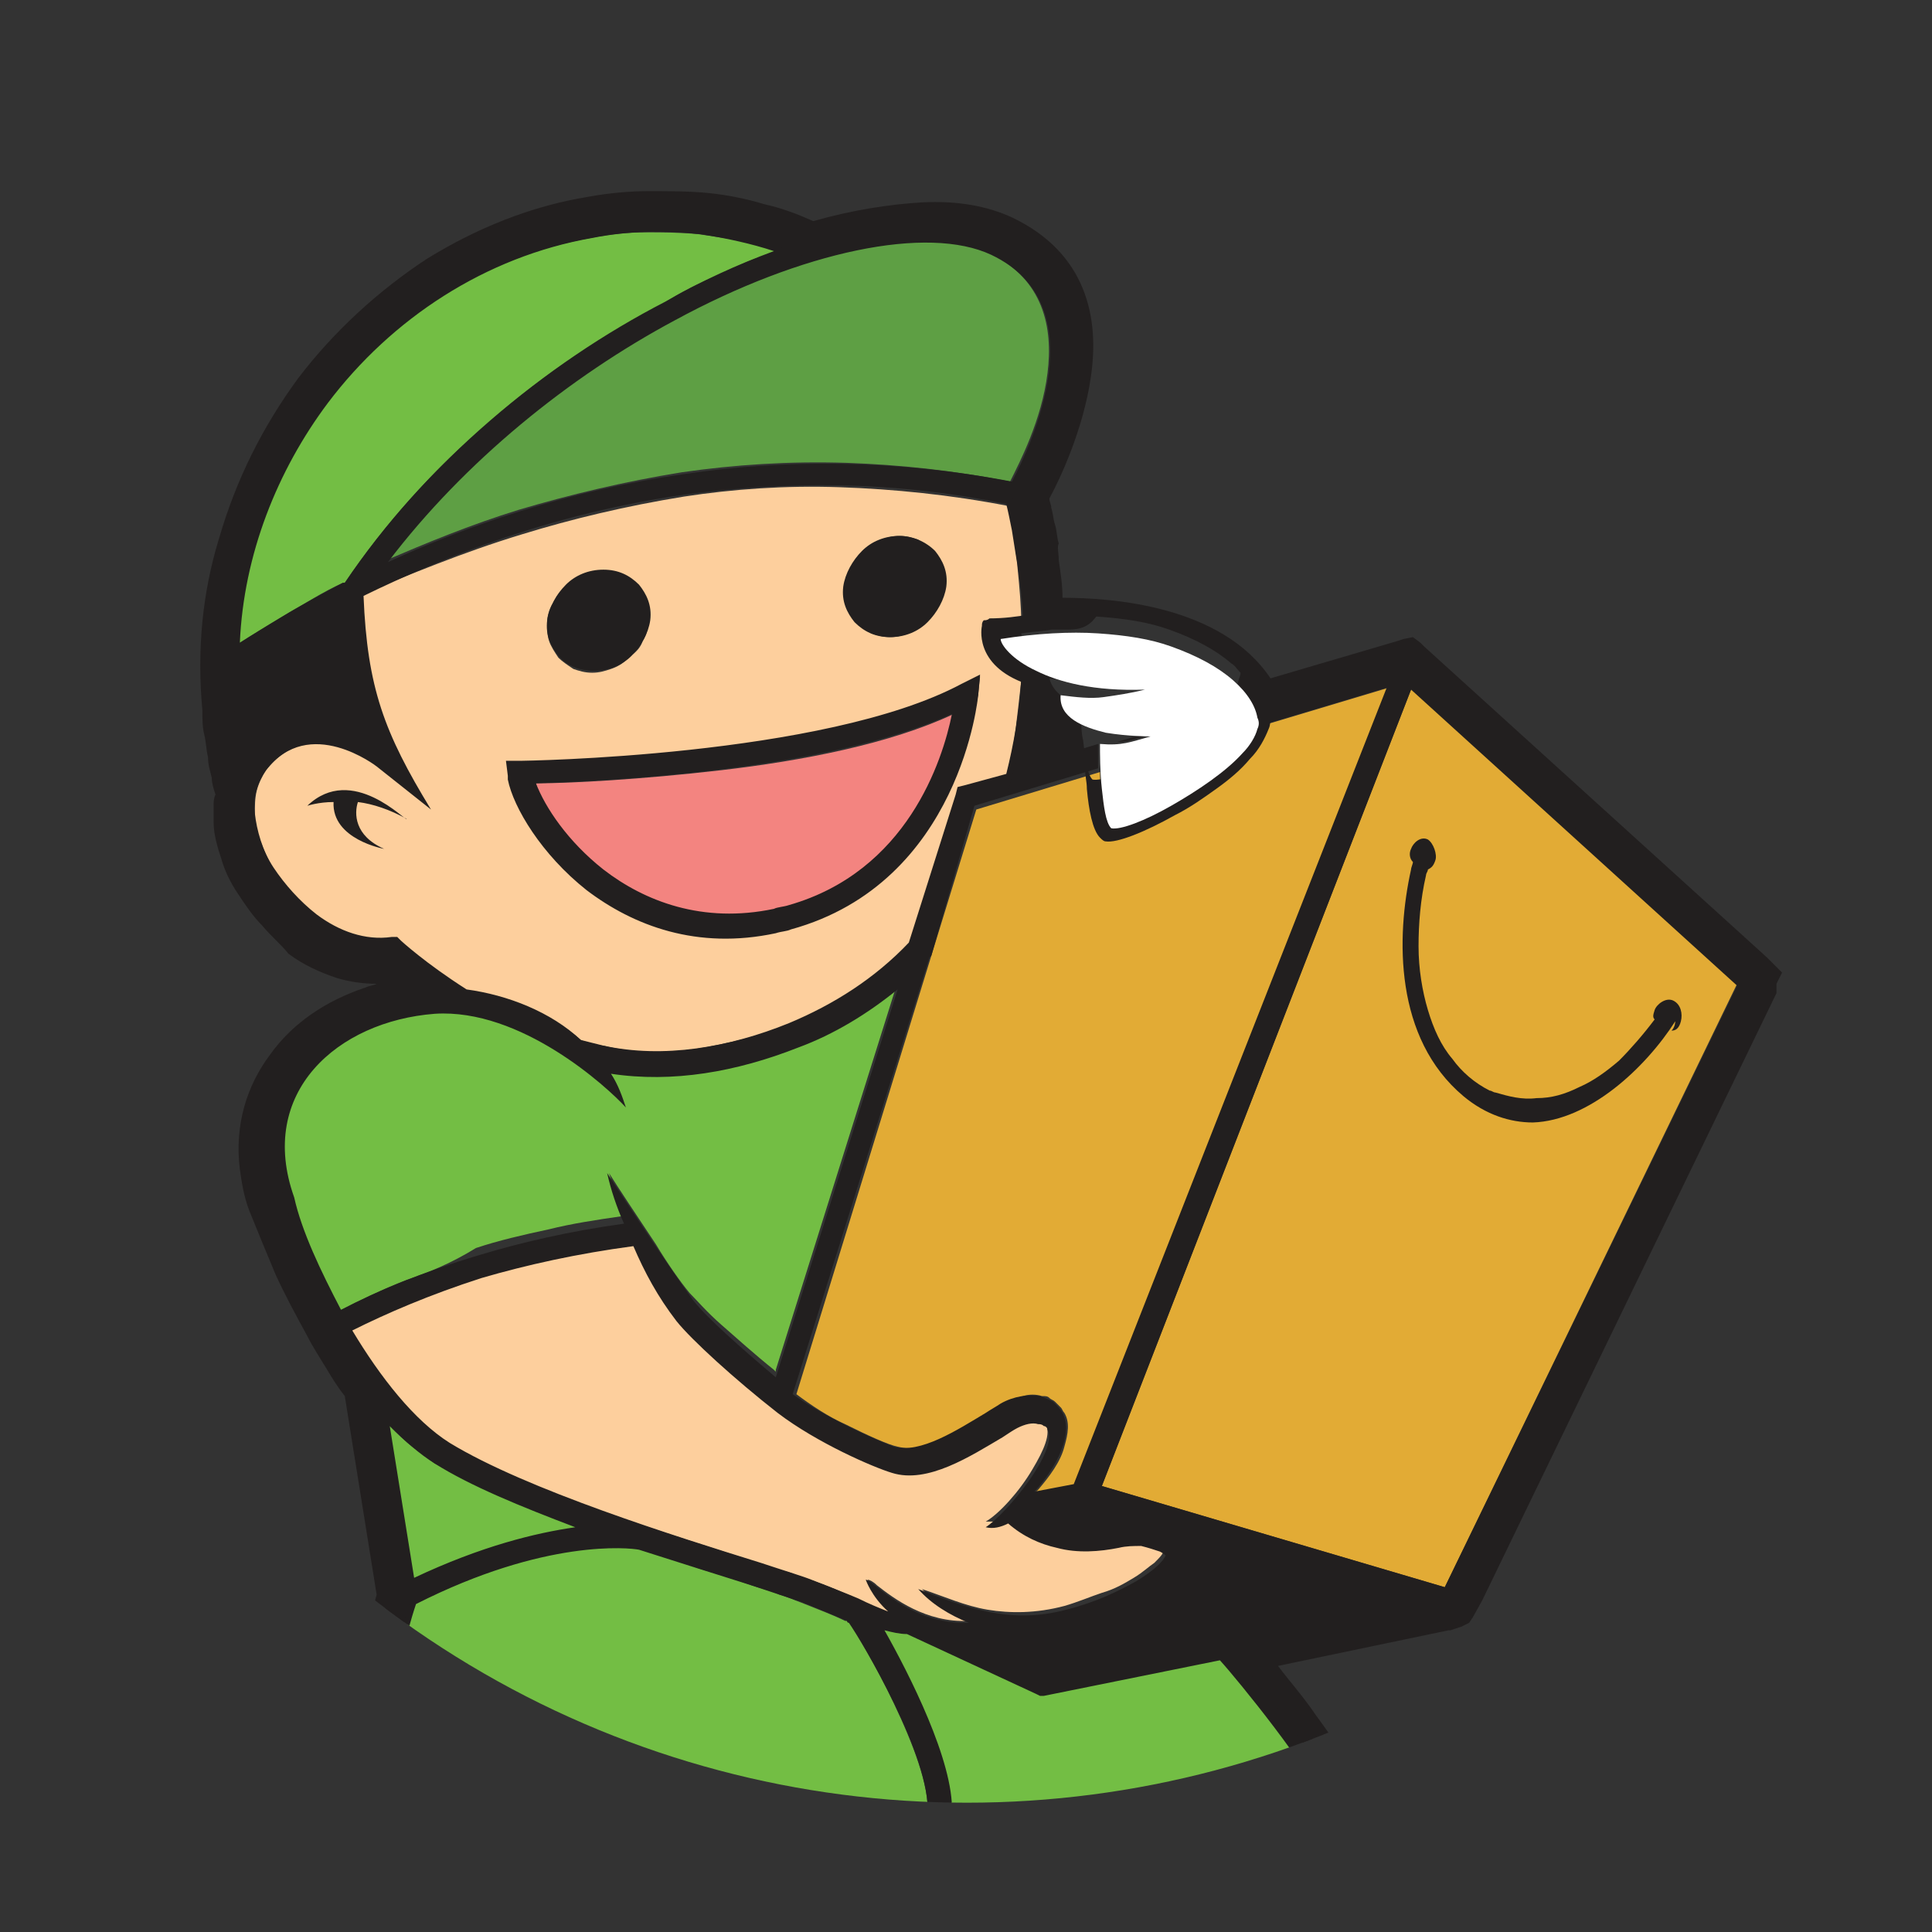 <?xml version="1.0" encoding="utf-8"?>
<!-- Generator: Adobe Illustrator 19.2.0, SVG Export Plug-In . SVG Version: 6.00 Build 0)  -->
<svg version="1.1" id="Layer_1" xmlns="http://www.w3.org/2000/svg" xmlns:xlink="http://www.w3.org/1999/xlink" x="0px" y="0px"
	 viewBox="0 0 103.1 103.1" style="enable-background:new 0 0 103.1 103.1;" xml:space="preserve">
<rect x="0" y="0" width="103.1" height="103.1" fill="#333333" stroke="none"/>
<style type="text/css">
	.st0{clip-path:url(#SVGID_2_);}
	.st1{fill-rule:evenodd;clip-rule:evenodd;fill:#221F1F;}
	.st2{fill-rule:evenodd;clip-rule:evenodd;fill:#73BE44;}
	.st3{fill-rule:evenodd;clip-rule:evenodd;fill:#4CAAC7;}
	.st4{fill-rule:evenodd;clip-rule:evenodd;fill:#5E9F44;}
	.st5{fill-rule:evenodd;clip-rule:evenodd;fill:#FDCF9D;}
	.st6{fill-rule:evenodd;clip-rule:evenodd;fill:#F38480;}
	.st7{fill-rule:evenodd;clip-rule:evenodd;fill:#E2AB35;}
	.st8{fill-rule:evenodd;clip-rule:evenodd;fill:#FFFFFF;}
</style>
<g>
	<g>
		<defs>
			<circle id="SVGID_1_" cx="51.6" cy="44.6" r="51.6"/>
		</defs>
		<clipPath id="SVGID_2_">
			<use xlink:href="#SVGID_1_"  style="overflow:visible;"/>
		</clipPath>
		<g class="st0">
			<g>
				<ellipse class="st1" cx="42.3" cy="122.7" rx="19.2" ry="2.7"/>
				<path class="st2" d="M21.7,68.3c-1.3,0.5-2.5,1.1-3.5,1.6l-0.1,0l0-0.1c-0.5-1-1-2-1.5-3c-0.5-1.1-0.9-2.1-1.2-3
					c-0.3-1-0.5-1.9-0.5-2.8c0-1.5,0.5-2.7,1.3-3.8c0.8-1.1,2-1.9,3.3-2.5c1.1-0.4,2.2-0.7,3.5-0.8c1.8-0.1,3.5,0.4,5,1.1l0,0
					c2.4,1.2,4.3,2.9,5.1,3.6c-0.1-0.2-0.1-0.5-0.2-0.7c-0.1-0.3-0.3-0.6-0.5-0.9l-0.1-0.1l0.2,0c1.6,0.3,3.2,0.3,4.8,0h0
					c1.7-0.2,3.5-0.7,5.2-1.4c1-0.4,1.9-0.8,2.8-1.4c0.9-0.5,1.7-1.1,2.5-1.8l0.2-0.1l-0.1,0.2l-6.5,20.7l0,0.1l-0.1-0.1
					c-1-0.8-2-1.7-2.8-2.4c-0.8-0.7-1.3-1.3-1.7-1.7c-0.5-0.6-1.2-1.6-1.8-2.6c-1-1.5-2-3-2.5-3.8c0.1,0.3,0.2,0.6,0.3,0.9
					c0.2,0.4,0.3,0.9,0.5,1.3l0,0.1l-0.1,0c-1.4,0.2-2.7,0.4-3.9,0.7c-1.4,0.3-2.7,0.6-3.9,1C24.1,67.4,22.9,67.9,21.7,68.3
					L21.7,68.3z M26.7,79.8c1.3,0.6,2.7,1.1,4.1,1.7l0.2,0.1l-0.3,0c-1.1,0.1-2.3,0.4-3.8,0.8c-1.4,0.4-3,1-4.8,1.9l-0.1,0l0-0.1
					l-1.3-8.1l0-0.2l0.1,0.2c0.4,0.4,0.8,0.8,1.2,1.1c0.4,0.3,0.8,0.6,1.2,0.9C24.2,78.6,25.4,79.2,26.7,79.8z"/>
				<path class="st2" d="M30.5,82.7c2.1-0.3,3.3-0.1,3.6-0.1h0l0,0c1.1,0.4,2.2,0.7,3.2,1.1c1,0.3,2,0.6,2.8,0.9
					c0.6,0.2,1.1,0.3,1.5,0.5c0.4,0.1,0.8,0.3,1.1,0.4c1,0.4,1.8,0.7,2.4,1h0l0.1,0l0,0l0.1,0l0,0l0,0c0.3,0.5,1.4,2.3,2.4,4.4
					c1,2.1,1.9,4.4,1.8,5.9c-0.1,1.6-2.5,5.6-5.1,9.5c-2.6,3.9-5.2,7.6-5.9,8.5l0,0l0,0c-0.6,0.1-2.5,0.5-5.3,0.6
					c-2.9,0.1-6.7-0.1-11.3-1.2l-0.1,0l0-0.1c1.1-2.1,2.2-4.3,3.2-6.5c1-2.2,1.9-4.3,2.5-6.1l0,0l0,0l0,0l0,0l0,0l0,0
					c0.3-0.9,0.5-1.6,0.6-2.3c0.1-0.6,0.1-1.1,0.1-1.5c-0.2,0.5-0.7,1.7-1.2,3l0,0.1l-0.1-0.1c-0.4-0.5-1-1.2-1.7-2
					c-0.7-0.9-1.6-1.9-2.6-3.2c-1.3-1.7-1.6-3.8-1.4-5.7c0.1-1.9,0.7-3.5,0.9-4.2l0,0l0,0C25.6,83.8,28.5,83,30.5,82.7z"/>
				<path class="st2" d="M49.4,91.8c-0.7-1.8-1.7-3.5-2.3-4.7L47,86.9l0.1,0c0.2,0,0.4,0.1,0.7,0.1c0.2,0,0.4,0,0.6,0.1h0l0,0
					l6.9,3.2v0l0.2,0.1l0.2,0l9.4-1.9l0,0l0,0c0.5,0.6,1.7,2.1,2.9,3.6c1.2,1.6,2.4,3.3,2.8,4.3c0.4,1.1,0.2,4.5-0.1,8
					c-0.3,3.4-0.8,6.8-0.9,7.6l0,0l0,0c-1.3,1.3-4.2,1.7-7.1,1.7c-2.9,0-5.7-0.3-6.8-0.5l0,0l0,0c0-0.4-0.1-0.9-0.1-1.3
					c-0.3-3.3-0.5-6.9-2.6-9.5c0.1,0.3,0.1,0.6,0.2,0.9c0.1,0.4,0.2,0.9,0.3,1.4l0,0.2l-0.1-0.1c-0.8-0.6-1.8-1.1-2.8-1.5
					c-1-0.4-1.9-0.7-2.5-0.9l-0.1,0l0-0.1c0.8-1.3,1.4-2.5,1.9-3.6c0.4-0.9,0.7-1.7,0.7-2.2C50.7,95.4,50.2,93.6,49.4,91.8z"/>
				<path class="st3" d="M32.9,116.5c3-0.1,5-0.4,5.7-0.6l0,0l0,0c1.2,1,1.8,2.4,2.1,3.7c0.3,1.3,0.2,2.5,0.2,3.2l0,0.1l-0.1,0
					c-1.8,0.1-7.1,0.2-12.1,0.3c-5,0.1-9.7,0.1-10.2-0.2c-0.4-0.2-0.5-0.6-0.6-1c-0.1-0.4,0-0.7,0-0.8l0,0l0,0
					c0.3-0.5,0.7-1.2,1.1-2c0.6-1.1,1.3-2.4,2-3.8l0,0l0,0C26,116.4,30,116.6,32.9,116.5z"/>
				<path class="st3" d="M55.1,118.7c0.2-1.5,0.5-3.2,0.6-4.1l0-0.1l0.1,0c1.3,0.2,4.2,0.5,7.1,0.4c3-0.1,6-0.6,7.6-2l0,0l0,0
					c0.1,0,0.2,0,0.3,0.1c0.1,0,0.2,0,0.3,0.1c1,0.3,1.9,0.6,2.6,1.1c0.7,0.5,1.3,1.1,1.7,1.8c0.4,0.7,0.6,1.5,0.7,2.4
					c0.1,0.9,0,1.9-0.3,2.9c0,0.1,0,0.2-0.1,0.2c0,0.1,0,0.2-0.1,0.2l0,0l-0.1,0c-1.6,0.1-6.5,0.3-11.2,0.4c-4.7,0.1-9,0.1-9.3-0.3
					C54.8,121.6,54.9,120.2,55.1,118.7z"/>
				<path class="st2" d="M25.8,22.8c-2.8,2.4-5.3,5.2-7.4,8.3l0,0l0,0l-0.1,0c-1.1,0.5-2,1.1-2.9,1.6c-1.1,0.7-2,1.2-2.6,1.6
					l-0.1,0.1l0-0.1c0.1-2.3,0.6-4.6,1.4-6.7c0.8-2.2,1.9-4.2,3.3-6.1c1.7-2.3,3.9-4.3,6.3-5.8c2.4-1.5,5-2.5,7.8-3
					c1-0.2,2-0.3,2.9-0.3c1,0,1.9,0,2.9,0.1c0.7,0.1,1.3,0.2,2,0.3c0.7,0.1,1.3,0.3,1.9,0.5l0.2,0.1l-0.2,0.1
					c-1,0.3-1.9,0.7-2.9,1.2c-1,0.4-2,0.9-2.9,1.5C32.1,17.9,28.8,20.1,25.8,22.8z"/>
				<path class="st4" d="M27.4,22.9c2.7-2.3,5.6-4.2,8.5-5.8c3.5-1.9,6.9-3.2,9.8-3.8c2.9-0.6,5.4-0.6,7.1,0.2
					c2.9,1.4,3.4,4,3.1,6.4c-0.3,2.5-1.5,4.8-2,5.8l0,0l0,0c-3-0.6-5.9-0.9-8.7-1c-3.1-0.1-6,0.1-8.8,0.5c-3.1,0.5-6,1.2-8.7,2
					c-2.6,0.8-5,1.8-7.1,2.7l-0.2,0.1l0.1-0.2C22.6,27.3,24.9,25,27.4,22.9z"/>
				<path class="st5" d="M27.9,28.5c2.6-0.8,5.5-1.5,8.6-2c2.6-0.4,5.4-0.6,8.3-0.5c2.9,0.1,5.9,0.4,9,1l0,0l0,0
					c0.1,0.2,0.1,0.5,0.2,0.7c0.1,0.2,0.1,0.5,0.1,0.7c0.1,0.3,0.1,0.6,0.1,0.9c0,0.3,0.1,0.6,0.1,1c0.1,1,0.2,2.1,0.2,3
					c0,0.1,0,0.3,0,0.4c-0.4,0-0.8,0.1-1.2,0.2c0,0.3,0.4,0.8,1.2,1.4c0,0.3,0,0.7,0,1c-0.1,0.9-0.2,1.8-0.3,2.6
					c-0.1,0.9-0.3,1.7-0.5,2.5l0,0l0,0l-2.2,0.6l-0.3,0.1l-0.1,0.3h0l-2.5,7.9l0,0l0,0c-0.9,0.9-1.9,1.8-3,2.5
					c-1.1,0.7-2.2,1.3-3.4,1.8c-1.6,0.7-3.4,1.1-5.2,1.4c-1.6,0.2-3.2,0.2-4.8-0.2c-0.2,0-0.4-0.1-0.6-0.1c-0.2-0.1-0.4-0.1-0.6-0.2
					l0,0l0,0c-0.8-0.7-1.8-1.3-2.8-1.7c-1.1-0.5-2.2-0.8-3.3-0.9l0,0l0,0c-2.2-1.3-3.5-2.6-3.5-2.6l0,0v0l0,0l-0.2-0.2l-0.3,0h0
					c-0.7,0.1-1.3,0-2-0.2c-0.7-0.2-1.4-0.6-2-1c-0.5-0.3-0.9-0.7-1.3-1.1c-0.4-0.4-0.7-0.9-1-1.4c-0.3-0.5-0.5-1-0.7-1.5
					c-0.2-0.5-0.3-1-0.3-1.4c0-0.5,0-0.9,0.1-1.3c0.1-0.4,0.3-0.8,0.5-1.1c2.4-3.1,5.9-0.3,6-0.2h0h0l0,0l2.6,2
					c-1.2-1.9-2-3.4-2.6-5c-0.6-1.7-0.9-3.5-0.9-6.2v0l0,0C21.8,30.7,24.6,29.5,27.9,28.5L27.9,28.5z M28.7,44.6
					c0.7,1,1.6,2,2.7,2.8c1.3,1,2.9,1.9,4.8,2.3c1.6,0.4,3.3,0.4,5.2,0c0.1,0,0.3-0.1,0.4-0.1c0.1,0,0.3-0.1,0.4-0.1
					c9-2.5,9.9-12.3,10-12.4l0,0v0l0,0l0.1-1l-0.9,0.5h0c-7.4,3.9-23.4,4.1-23.6,4.1h0h0l0,0l-0.7,0l0.1,0.7c0,0,0,0.1,0,0.1
					c0,0,0,0.1,0,0.1C27.3,42.4,27.8,43.5,28.7,44.6L28.7,44.6z M34.3,34.2c0.2-0.3,0.3-0.7,0.3-1c0-0.4,0-0.7-0.1-1
					c-0.1-0.3-0.3-0.6-0.5-0.9h0c-0.2-0.2-0.5-0.4-0.8-0.6c-0.3-0.1-0.6-0.2-1-0.2c-0.7,0-1.4,0.3-2,0.8c-0.3,0.2-0.5,0.5-0.7,0.9
					c-0.2,0.3-0.3,0.7-0.3,1c0,0.4,0,0.7,0.1,1c0.1,0.3,0.3,0.6,0.5,0.9l0,0c0.2,0.2,0.5,0.4,0.8,0.6c0.3,0.1,0.6,0.2,1,0.2
					c0.4,0,0.7-0.1,1-0.2c0.3-0.1,0.7-0.3,0.9-0.6h0C34,34.8,34.2,34.5,34.3,34.2L34.3,34.2z M45.2,32.3c0.1,0.3,0.3,0.6,0.5,0.9
					c0.2,0.2,0.5,0.4,0.8,0.6c0.3,0.1,0.6,0.2,1,0.2s0.7-0.1,1-0.2c0.3-0.1,0.7-0.3,0.9-0.6c0.3-0.2,0.5-0.5,0.7-0.9
					c0.2-0.3,0.3-0.7,0.3-1c0-0.4,0-0.7-0.1-1c-0.1-0.3-0.3-0.6-0.5-0.9h0c-0.2-0.2-0.5-0.4-0.8-0.6c-0.3-0.1-0.6-0.2-1-0.2
					s-0.7,0.1-1,0.2c-0.3,0.1-0.7,0.3-0.9,0.6l0,0c-0.3,0.2-0.5,0.5-0.7,0.9c-0.2,0.3-0.3,0.7-0.3,1C45,31.7,45.1,32,45.2,32.3z"/>
				<path class="st5" d="M34.9,68.5c0.3,0.6,0.7,1.2,1.1,1.7c0.4,0.5,1.1,1.3,2,2.1c1,0.9,2.2,1.9,3.3,2.8c0.9,0.7,1.9,1.3,2.9,1.8
					c1.4,0.7,2.6,1.2,3.2,1.4c1,0.3,2,0,3-0.4c1-0.4,2-1,2.8-1.6c0.2-0.1,0.3-0.2,0.4-0.3c0.1-0.1,0.3-0.2,0.4-0.2
					c0.2-0.1,0.4-0.2,0.6-0.2c0.2,0,0.4,0,0.6,0c0.1,0,0.1,0,0.2,0.1l0,0c0.1,0,0.1,0.1,0.2,0.1c0,0,0.1,0.1,0.1,0.1
					c0,0,0.1,0.1,0.1,0.1c0.3,0.5-0.1,1.4-0.7,2.4c-0.7,1.2-1.8,2.4-2.5,2.8c0.1,0,0.2,0,0.4,0c0.2,0,0.4-0.1,0.6-0.2l0,0l0,0
					c0.4,0.3,0.8,0.6,1.2,0.8c0.5,0.2,0.9,0.4,1.4,0.5c0.5,0.1,1.1,0.2,1.6,0.2c0.6,0,1.2-0.1,1.7-0.2c0.2,0,0.4-0.1,0.6-0.1
					c0.2,0,0.4,0,0.6,0c0.2,0,0.4,0.1,0.6,0.1c0.2,0,0.3,0.1,0.5,0.2c0.1,0,0.1,0.1,0.2,0.1c0.1,0,0.1,0.1,0.1,0.1l0,0l0,0
					c0,0.2-0.2,0.4-0.5,0.7c-0.3,0.2-0.6,0.5-1.1,0.8c-0.5,0.3-1,0.6-1.7,0.8c-0.6,0.2-1.3,0.5-2,0.7c-1.5,0.4-2.9,0.4-4.1,0.2
					c-1.2-0.2-2.3-0.7-3.5-1.1c0.3,0.3,0.6,0.6,1,0.8c0.5,0.3,1,0.6,1.5,0.8l0.3,0.1l-0.3,0c-2.3,0.1-4-1.2-4.9-1.9
					c-0.2-0.2-0.4-0.3-0.5-0.3c0.1,0.3,0.5,0.9,1.2,1.5l0.2,0.2L47.3,86c-0.3-0.1-0.5-0.2-0.8-0.3c-0.3-0.1-0.5-0.2-0.8-0.4h0l0,0
					l0,0c-0.7-0.3-1.5-0.7-2.5-1c-0.3-0.1-0.6-0.2-1.1-0.4c-0.5-0.1-1-0.3-1.6-0.5c-2.2-0.7-5.4-1.7-8.5-2.8
					C29,79.5,26,78.3,23.9,77c-0.9-0.6-1.8-1.4-2.6-2.3c-0.9-1.1-1.8-2.4-2.6-3.7l0-0.1l0.1,0c0.9-0.5,1.9-0.9,3.1-1.4
					c1.2-0.5,2.4-0.9,3.8-1.4c1.2-0.4,2.6-0.7,4-1c1.3-0.3,2.7-0.5,4.1-0.7l0,0l0,0C34.2,67.2,34.5,67.8,34.9,68.5z"/>
				<path class="st6" d="M36.5,48.6c-1.7-0.4-3.1-1.2-4.3-2.1c-0.9-0.7-1.6-1.4-2.2-2.2c-0.7-0.9-1.2-1.7-1.4-2.4l0-0.1l0.1,0
					c1.7,0,5.5-0.2,9.8-0.7c4.3-0.5,9-1.4,12.4-3l0.1,0l0,0.1c-0.3,1.2-0.9,3.4-2.2,5.4c-1.3,2-3.4,4-6.6,4.9
					c-0.1,0-0.3,0.1-0.4,0.1c-0.1,0-0.3,0.1-0.4,0.1C39.5,48.9,37.9,48.9,36.5,48.6z"/>
				<path class="st7" d="M49.7,51l2.4-7.8l0,0l0,0l6.6-2c0,0.3,0,0.6,0.1,0.9c0.1,0.9,0.2,1.8,0.5,2.1l0,0c0,0,0,0,0,0
					c0.5,0.1,1.8-0.4,3.2-1.2c1.4-0.8,2.9-1.8,3.8-2.8c0.4-0.4,0.7-0.9,0.8-1.3l0-0.1l7-2.1l0.1,0l0,0.1L57.6,79.2l0,0l0,0l-2.1,0.4
					l-0.2,0l0.1-0.1c0.6-0.7,1.2-1.5,1.4-2.3c0.2-0.7,0.3-1.3,0-1.8c-0.1-0.1-0.1-0.2-0.2-0.3c-0.1-0.1-0.2-0.2-0.3-0.3
					c-0.1-0.1-0.2-0.1-0.3-0.2c-0.1-0.1-0.2-0.1-0.4-0.1c-0.3-0.1-0.7-0.1-1,0c-0.3,0.1-0.7,0.2-1,0.4c-0.3,0.2-0.5,0.3-0.8,0.5l0,0
					l0,0h0c-0.7,0.5-1.6,1-2.4,1.4c-0.9,0.4-1.7,0.6-2.5,0.4c-0.5-0.1-1.6-0.6-2.8-1.2c-0.9-0.4-1.8-1-2.6-1.6l0,0l0,0L49.7,51
					L49.7,51L49.7,51L49.7,51L49.7,51L49.7,51z"/>
				<polygon class="st7" points="58.8,79.3 75.3,36.8 75.3,36.7 75.4,36.8 92.7,52.5 92.7,52.5 92.7,52.5 77.1,84.7 77.1,84.7 
					77.1,84.7 58.8,79.3 58.7,79.3 				"/>
				<path class="st1" d="M12.4,42.4c-0.2-0.7-0.4-1.4-0.5-2.1c-0.1-0.7-0.3-1.5-0.3-2.4c-0.6-6.2,1.3-12.3,4.9-17.1
					c3.6-4.8,8.9-8.3,15-9.4c2.1-0.4,4.2-0.4,6.2-0.2c2,0.2,3.9,0.7,5.6,1.5c4.2-1.2,7.9-1.4,10.2-0.3c7.1,3.4,2.4,12.4,1.5,14.1
					c0.1,0.5,0.3,1.1,0.3,1.6c0.1,0.7,0.2,1.3,0.3,1.9c0.2,1.2,0.2,2.4,0.3,3.6c-0.4,0-0.8,0.1-1.3,0.1c0-1.1-0.1-2.3-0.3-3.5
					c-0.1-0.6-0.2-1.3-0.3-1.9c-0.1-0.5-0.2-1-0.3-1.4c-6.2-1.3-12-1.2-17.2-0.5c-7,1-12.8,3.3-17.1,5.4c0.2,4.9,1.1,7.3,3.6,11.4
					l-2.9-2.3c0,0-3.6-2.8-5.9,0.2c-0.5,0.7-0.7,1.5-0.6,2.3c0.1,0.9,0.4,2,1,2.9c0.6,0.9,1.4,1.8,2.3,2.5c1.2,0.9,2.6,1.4,4,1.2
					l0.3,0l0.2,0.2c0,0,1.3,1.2,3.5,2.6c2.2,0.3,4.5,1.2,6.1,2.7c0.4,0.1,0.8,0.2,1.2,0.3c3.2,0.7,6.7,0.1,9.9-1.2
					c2.4-1,4.6-2.4,6.4-4.3l2.5-7.9l0.1-0.4l0.4-0.1l2.2-0.6c0.4-1.6,0.7-3.3,0.8-5.1c0-0.3,0-0.7,0-1c0.2,0.1,0.4,0.3,0.7,0.4
					c0.2,0.1,0.4,0.2,0.5,0.2l0,0.3c-0.1,1.7-0.4,3.2-0.7,4.7l3.6-1.1c0,0.3,0,0.8,0,1.3l-6.6,2L49.7,51l0,0l-0.1,0.1l-7.3,23.3
					c2,1.4,4.6,2.5,5.4,2.8c1.4,0.4,3.4-0.9,4.9-1.8c0.3-0.2,0.5-0.3,0.8-0.5c0.7-0.4,1.5-0.5,2.1-0.4c0.3,0.1,0.5,0.2,0.7,0.3
					c0.2,0.2,0.4,0.4,0.5,0.6c0.6,1.1-0.3,2.9-1.5,4.2l2.1-0.4L74,36.7l-7,2.1c0.1-0.2,0.1-0.4,0-0.6c0-0.2-0.1-0.4-0.2-0.6l8-2.4
					l0.3-0.1l0.2,0.2l18.3,16.6l0.3,0.3L94,52.6L78.3,85l-0.5,0.9l-0.6,0.2l-10.6,2.2C68,90,71.2,94,72,95.9
					c0.8,2.2-0.5,13.2-0.9,15.8c0.1,0,0.3,0.1,0.4,0.1c2.4,0.6,4.1,1.8,5,3.5c0.9,1.7,1.1,3.8,0.5,6.2c-0.1,0.3-0.2,0.7-0.3,1
					l-0.2,0.5l-0.5,0c-0.1,0-21,1-22-0.3c-0.9-1.2,0.4-8,0.6-8.9c-0.1-0.6-0.4-4.1-0.8-7.4c-1.5-1.3-5-2.4-6.3-2.8
					c-2.8,4.6-6.6,9.9-7.8,11.5c3.4,3,2.4,8.4,2.4,8.4l-0.1,0.6l-0.6,0c-0.1,0-22.2,0.8-23.5-0.1c-1.6-1-1.1-3.1-1.1-3.1l0-0.1
					l0-0.1c0,0,5.8-11,8.8-17.4c0.2-0.4,0.4-0.9,0.6-1.4c-0.6-0.8-2.3-2.7-4.7-5.7c-3.1-3.9-1.1-10-0.7-11.1L19.2,74
					c-0.7-1-1.4-2-2-3.1c-1.3-2.2-2.3-4.6-2.9-6.5c-2.1-6.2,2.4-10.8,8.2-11.4c-0.9-0.6-1.5-1.2-1.8-1.4c-1.6,0.2-3.2-0.4-4.6-1.4
					c-1-0.7-1.9-1.7-2.6-2.8c-0.7-1.1-1.1-2.3-1.2-3.4C12.3,43.3,12.3,42.8,12.4,42.4L12.4,42.4z M59.6,39.6c0.6,0,1.1-0.2,1.8-0.4
					c0,0-0.2,0-0.5,0L59.6,39.6L59.6,39.6z M16.4,43c0,0,0.6-0.2,1.4-0.2c-0.1,2,2.7,2.5,2.7,2.5c-1.6-0.7-1.6-1.9-1.4-2.5
					c0.8,0.1,1.7,0.4,2.6,0.9C21.7,43.9,18.8,40.7,16.4,43L16.4,43z M18.2,69.9c1.9-1,4.3-2,7.3-2.9c2.3-0.7,4.9-1.3,7.8-1.7
					c-0.4-0.9-0.7-1.8-0.9-2.7c0,0,3.2,4.9,4.6,6.8c0.7,0.9,2.5,2.5,4.4,4.1l6.5-20.7c-1.6,1.3-3.4,2.4-5.3,3.1
					c-3.3,1.3-6.7,1.9-10,1.4c0.4,0.6,0.6,1.2,0.8,1.8c-1-1.1-5.6-5.3-10.2-5c-5.2,0.4-9.5,4.2-7.5,9.8
					C16.1,65.7,17.1,67.8,18.2,69.9L18.2,69.9z M33.8,66.5c-3,0.4-5.7,1-8.1,1.7c-2.8,0.9-5.1,1.9-6.9,2.8c1.5,2.5,3.3,4.8,5.2,6
					c4.1,2.5,12.1,5,16.6,6.4c1.2,0.4,2.2,0.7,2.7,0.9c1,0.4,1.8,0.7,2.5,1c0.6,0.3,1.1,0.5,1.6,0.7c-0.9-0.8-1.2-1.7-1.2-1.7
					c0.4,0,2.3,2.4,5.5,2.3c-1-0.4-2-1-2.7-1.8c2.6,1,4.9,1.9,7.9,1.1c1.6-0.4,2.8-1,3.7-1.5c1-0.6,1.5-1.1,1.6-1.4
					c0,0-0.1-0.1-0.3-0.2c-0.3-0.1-0.6-0.2-1-0.3c-0.4,0-0.8,0-1.2,0.1c-1,0.2-2.2,0.3-3.3,0c-0.9-0.2-1.8-0.6-2.6-1.3
					c-0.4,0.2-0.8,0.3-1.2,0.2c1.1-0.7,3.9-4.1,3.3-5.2c0-0.1-0.1-0.2-0.2-0.2c-0.1-0.1-0.2-0.1-0.3-0.1c-0.3-0.1-0.7,0-1.1,0.2
					c-0.2,0.1-0.5,0.3-0.8,0.5c-1.7,1-4,2.5-5.9,1.9c-1-0.3-4-1.6-6.1-3.2c-2.3-1.8-4.6-3.9-5.4-4.9C35.1,69.2,34.4,67.9,33.8,66.5
					L33.8,66.5z M48,28.6c-0.8,0-1.5,0.3-2,0.8c-0.5,0.5-0.9,1.2-1,1.9c-0.1,0.8,0.2,1.4,0.6,1.9c0.5,0.5,1.1,0.8,1.9,0.8
					c0.8,0,1.5-0.3,2-0.8c0.5-0.5,0.9-1.2,1-1.9c0.1-0.8-0.2-1.4-0.6-1.9C49.4,28.9,48.7,28.6,48,28.6L48,28.6z M32.2,30.4
					c-0.8,0-1.5,0.3-2,0.8c-0.5,0.5-0.9,1.2-1,1.9c-0.1,0.8,0.2,1.4,0.6,1.9s1.1,0.8,1.9,0.8c0.8,0,1.5-0.3,2-0.8
					c0.5-0.5,0.9-1.2,1-1.9c0.1-0.8-0.2-1.4-0.6-1.9C33.6,30.7,33,30.4,32.2,30.4L32.2,30.4z M27.8,40.6l-0.8,0l0.1,0.8
					c0,0.1,0,0.2,0,0.2c0.3,1.5,1.8,4,4.2,5.9c2.5,1.9,5.9,3.2,10.1,2.3c0.3-0.1,0.6-0.1,0.8-0.2c9.1-2.5,10-12.5,10-12.5l0.1-1.1
					l-1,0.5C44,40.4,27.8,40.6,27.8,40.6L27.8,40.6z M50.8,38.1c-6.9,3.1-18.9,3.6-22.2,3.7c0.5,1.3,1.7,3.1,3.6,4.6
					c2.2,1.7,5.3,2.9,9.1,2.1c0.2-0.1,0.5-0.1,0.8-0.2C48.4,46.5,50.3,40.6,50.8,38.1L50.8,38.1z M38.6,116
					c-1.5,0.3-7.9,1.5-17.4-0.7c-1.3,2.4-2.4,4.5-3.1,5.8c0,0.3-0.2,1.3,0.6,1.8c1,0.6,18.7,0,22.2-0.1C41,121.5,41.1,118,38.6,116
					L38.6,116z M21.8,114.2c9.2,2,15.4,0.9,16.7,0.6c1.3-1.8,10.8-14.9,11-18c0.2-3-3.5-9.2-4.2-10.2c0,0-0.1,0-0.1-0.1
					c-0.7-0.3-1.4-0.6-2.4-1c-0.6-0.2-1.5-0.5-2.7-0.9c-1.6-0.5-3.8-1.2-6-1.9c-0.5-0.1-5-0.6-11.9,2.9c-0.4,1.2-2.1,6.5,0.5,9.8
					c2,2.5,3.4,4.3,4.2,5.2c0.7-1.7,1.3-3.2,1.3-3.2c0.2,0.9-0.1,2.3-0.6,4l0,0.1l-0.1,0.1C26.4,105.1,24,110,21.8,114.2L21.8,114.2
					z M55.9,113.3c2.2,0.3,11.4,1.3,13.9-1.2c0.2-1.7,1.8-13.5,1-15.6c-0.8-2-4.7-6.8-5.7-7.9l-9.4,1.9l-0.2,0l-0.2-0.1l-6.9-3.2
					c-0.4,0-0.8-0.1-1.2-0.2c1.3,2.3,3.7,7,3.6,9.7c-0.1,1.1-1.1,3.3-2.6,5.8c1.2,0.4,3.8,1.2,5.4,2.4c-0.2-1-0.3-1.9-0.5-2.6
					C55.5,105.2,55.5,109.5,55.9,113.3L55.9,113.3z M70.5,113c-3.2,2.8-12.3,1.9-14.8,1.6c-0.3,1.8-1.2,6.7-0.7,7.3
					c0.5,0.7,17.4,0,20.5-0.1c0-0.2,0.1-0.3,0.1-0.5c0.5-2.1,0.4-3.9-0.4-5.3c-0.8-1.4-2.2-2.4-4.3-2.9C70.9,113,70.7,113,70.5,113
					L70.5,113z M30.7,81.5c-2.9-1.1-5.6-2.2-7.5-3.4c-0.8-0.5-1.6-1.2-2.4-2l1.3,8.1C25.7,82.5,28.6,81.8,30.7,81.5L30.7,81.5z
					 M75.3,36.8L58.8,79.3l18.3,5.4l15.6-32.1L75.3,36.8L75.3,36.8z M41.3,13.4c-1.2-0.4-2.6-0.7-3.9-0.9c-1.9-0.2-3.8-0.2-5.8,0.2
					c-5.7,1-10.7,4.3-14.1,8.8c-2.7,3.6-4.5,8.1-4.7,12.8c1.1-0.7,3-1.9,5.5-3.2l0.1,0c4.3-6.4,10.7-11.7,17.1-15
					C37.4,15,39.4,14.1,41.3,13.4L41.3,13.4z M20.7,30c4.1-1.9,9.5-3.8,15.8-4.7c5.3-0.8,11.2-0.8,17.5,0.4c1-1.9,4.6-9.4-1.1-12.1
					c-3.4-1.6-10.1-0.2-16.9,3.5C30.4,20.1,24.8,24.6,20.7,30z"/>
				<path class="st1" d="M56.5,29.9c0.1,0.7,0.2,1.3,0.2,2c2.6,0,8.5,0.4,11.1,4.3l6.8-2l0.3-0.1l0.5-0.1l0.4,0.3l0.2,0.2l18.3,16.6
					l0.3,0.3l0.5,0.5l-0.3,0.6L94.8,53L79.1,85.4l0,0l-0.5,0.9l-0.2,0.3L78,86.8l-0.6,0.2l-0.1,0l-9.1,1.9c0.6,0.8,1.4,1.7,2,2.6
					c1.1,1.5,2.2,3.1,2.6,4.1c0.5,1.3,0.4,4.7,0.1,8.2c-0.2,2.8-0.6,5.6-0.8,7.3c1.2,0.3,2.1,0.8,3,1.4c1,0.7,1.7,1.5,2.2,2.5
					c0.5,1,0.8,2,0.9,3.2c0.1,1.1,0,2.4-0.4,3.7c0,0.1-0.1,0.3-0.2,0.5c-0.1,0.2-0.1,0.4-0.2,0.6l0,0l-0.2,0.5l-0.2,0.6l-0.6,0
					l-0.5,0l0,0h0v0c-1,0-21.5,1-22.7-0.7c-0.5-0.6-0.5-1.9-0.4-3.5c0.1-2.3,0.7-5.2,0.8-6c0-0.4-0.1-1.4-0.2-2.6
					c-0.1-1.2-0.3-2.8-0.5-4.3c-0.5-0.4-1.2-0.7-1.9-1c-1.1-0.5-2.3-0.9-3.1-1.2c-1.3,2.2-2.8,4.4-4.1,6.3c-1.2,1.7-2.2,3.1-2.8,4
					c2.8,3.2,2.2,7.8,2.1,8.5v0l0,0l0,0.1h0l-0.1,0.6l-0.1,0.7l-0.8,0l-0.6,0l0,0h0v0c-0.9,0-22.4,0.8-24-0.2
					c-0.7-0.5-1.1-1.1-1.4-1.7c-0.4-1.2-0.1-2.4-0.1-2.4l0-0.1l0-0.1l0.1-0.1l0-0.1v0l0,0h0c0.2-0.3,5.9-11.1,8.8-17.3
					c0.1-0.2,0.2-0.4,0.3-0.6l0.1-0.2c-0.3-0.4-0.8-0.9-1.3-1.6c-0.8-1-1.9-2.3-3-3.7c-1.7-2.2-2-4.9-1.8-7.3c0.2-2,0.7-3.8,0.9-4.5
					l-1.7-10.6C18,74,17.7,73.5,17.4,73c-0.3-0.5-0.7-1.1-1-1.7c-0.6-1.1-1.2-2.2-1.7-3.3c-0.5-1.2-1-2.4-1.4-3.4
					c-0.3-0.8-0.4-1.5-0.5-2.2c-0.3-2.4,0.4-4.5,1.6-6.1c1.2-1.7,3-2.9,5.1-3.6c0.2-0.1,0.4-0.1,0.6-0.2c-0.7,0-1.4-0.1-2.1-0.3
					c-0.9-0.3-1.8-0.7-2.6-1.3C15,50.4,14.5,50,14,49.4c-0.5-0.5-0.9-1.1-1.3-1.7c-0.4-0.6-0.7-1.2-0.9-1.9
					c-0.2-0.6-0.4-1.3-0.4-1.9c0-0.3,0-0.6,0-0.9c0-0.2,0-0.4,0.1-0.6c-0.1-0.3-0.2-0.6-0.2-0.9c-0.1-0.4-0.2-0.7-0.2-1.1
					c-0.1-0.4-0.1-0.8-0.2-1.2c-0.1-0.4-0.1-0.8-0.1-1.3c-0.3-3.2,0-6.3,0.9-9.2c0.9-3.1,2.3-5.9,4.2-8.5c1.9-2.5,4.3-4.7,6.9-6.4
					c2.6-1.6,5.5-2.8,8.6-3.3c1.1-0.2,2.2-0.3,3.2-0.3c1.1,0,2.2,0,3.2,0.1c1,0.1,2,0.3,3,0.6c0.9,0.2,1.7,0.5,2.6,0.9
					c2.1-0.6,4.1-0.9,5.8-1c1.9-0.1,3.5,0.2,4.8,0.8c4,1.9,4.7,5.4,4.2,8.6c-0.4,2.7-1.6,5.3-2.2,6.4c0,0.2,0.1,0.3,0.1,0.5
					c0.1,0.3,0.1,0.6,0.2,0.9c0.1,0.3,0.1,0.7,0.2,1C56.4,29.2,56.5,29.5,56.5,29.9L56.5,29.9z M89.4,54.5c0,0,0,0.3-0.2,0.5
					c0.2,0,0.4-0.1,0.5-0.5c0.1-0.4,0-0.9-0.4-1.1c-0.4-0.2-0.9,0.2-1,0.5c-0.1,0.3-0.1,0.4,0,0.5c-0.6,0.8-1.3,1.6-1.9,2.2
					c-0.7,0.6-1.4,1.1-2.1,1.4c-0.8,0.4-1.5,0.6-2.3,0.6c-0.8,0.1-1.5-0.1-2.2-0.3c-0.1,0-0.2-0.1-0.3-0.1c-0.8-0.4-1.5-1-2-1.7
					c-0.6-0.7-1-1.6-1.3-2.6c-0.3-1-0.5-2.2-0.5-3.4c0-1.2,0.1-2.5,0.4-3.8c0-0.1,0.1-0.2,0.1-0.3c0.2-0.1,0.3-0.2,0.4-0.5
					c0.1-0.3-0.1-0.9-0.4-1.1c-0.4-0.2-0.8,0.2-0.9,0.5c-0.1,0.2-0.1,0.5,0.1,0.7c0,0.1-0.1,0.3-0.1,0.4c-0.8,3.6-0.9,9,2.8,12.1
					c1.2,1,2.5,1.4,3.7,1.4C84.8,59.8,87.8,57,89.4,54.5L89.4,54.5z M56.8,33.6L56.8,33.6L56.8,33.6L56.8,33.6L56.8,33.6l-0.1,0l0,0
					l0,0h0l-0.1,0l0,0h0l0,0l0,0l0,0h0l0,0l0,0h0l-0.1,0l0,0l0,0h0l0,0l-0.1,0h0l-0.1,0l0,0l0,0l0,0l0,0l0,0l0,0l0,0l0,0l0,0l0,0
					l0,0l0,0l0,0l0,0l0,0l0,0l-0.1,0l0,0l0,0l0,0l0,0l0,0l-0.1,0l0,0l0,0h0l0,0l0,0l0,0l0,0l0,0l0,0l0,0l0,0l0,0l0,0l0,0l0,0l0,0
					l0,0l0,0l0,0l0,0h0l0,0c-0.5,0.1-1,0.1-1.6,0.2c0,0.3,0.5,1,1.5,1.6l0,0l0,0h0l0,0l0,0l0,0l0,0l0,0l0,0l0,0l0,0l0,0l0,0l0,0l0,0
					l0,0l0,0l0,0l0,0l0,0l0,0l0,0l0,0l0,0l0,0l0,0l0,0l0,0l0,0l0,0l0,0l0,0l0,0l0,0l0,0l0,0v0l0,0l0,0l0,0l0,0l0,0l0,0l0,0l0,0l0,0
					l0,0l0,0l0,0l0,0l0,0l0,0l0,0l0,0l0,0l0,0l0,0l0,0l0,0l0,0l0,0l0,0l0,0l0,0l0,0l0,0l0,0l0,0l0,0l0,0l0,0l0,0l0,0h0l0,0l0,0l0,0
					l0,0l0,0l0,0l0,0l0,0l0,0l0,0l0,0l0,0l0,0l0,0l0,0l0,0l0,0l0,0l0,0l0,0l0,0l0,0l0,0l0,0l0,0l0,0l0,0l0,0l0,0l0,0l0,0l0,0l0,0
					l0,0l0,0l0,0l0,0l0,0l0,0l0,0l0,0l0,0l0,0l0,0l0,0l0,0l0,0l0,0l0,0l0,0l0,0l0,0l0,0l0,0l0,0l0,0l0,0l0,0l0,0l0,0l0,0l0,0l0,0
					l0,0l0,0l0,0l0,0l0,0l0,0l0,0l0,0l0,0l0,0l0,0l0,0l0,0l0,0l0,0l0,0l0,0l0,0l0,0c1.1,0.3,2.6,0.5,4.4,0.5
					c-0.8,0.2-1.5,0.3-2.2,0.4c-0.7,0.1-1.4,0-2.2-0.1l0,0l0,0l0,0l0,0v0v0l0,0v0l0,0l0,0v0v0v0v0v0v0v0v0v0l0,0l0,0v0l0,0v0l0,0v0
					l0,0v0l0,0l0,0l0,0l0,0v0l0,0l0,0l0,0l0,0l0,0l0,0l0,0l0,0l0,0l0,0l0,0l0,0l0,0l0,0l0,0l0,0l0,0l0,0l0,0l0,0l0,0l0,0l0,0l0,0v0
					l0,0l0,0l0,0l0,0l0,0l0,0l0,0c0.2,0.8,1,1.3,2,1.5l0,0l0,0l0,0l0,0l0,0l0,0l0,0l0,0h0l0,0l0,0l0,0l0,0l0,0l0,0l0,0l0,0l0,0l0,0
					l0,0l0,0l0,0l0,0l0,0l0,0l0,0l0,0l0,0l0,0h0l0,0l0,0l0,0l0,0l0,0l0,0l0,0l0,0l0,0h0l0,0l0,0l0,0l0,0l0,0l0,0l0,0l0,0l0,0l0,0h0
					l0,0l0,0l0,0l0,0l0,0l0,0l0,0l0,0l0,0l0,0l0,0l0,0l0,0l0,0l0,0l0,0l0,0l0,0l0,0c1.2,0.2,2.4,0.2,2.4,0.2
					c-1.1,0.3-1.5,0.5-2.7,0.4v0v0v0l0,0v0v0v0v0v0l0,0v0l0,0v0v0v0v0l0,0v0v0v0l0,0v0v0l0,0v0l0,0v0v0l0,0v0v0l0,0v0l0,0v0v0l0,0v0
					l0,0v0v0l0,0l0,0v0l0,0v0l0,0l0,0v0l0,0v0l0,0v0l0,0v0v0l0,0v0l0,0l0,0l0,0l0,0v0l0,0l0,0v0l0,0l0,0l0,0l0,0l0,0v0l0,0v0l0,0
					l0,0l0,0l0,0l0,0v0l0,0l0,0l0,0l0,0l0,0l0,0l0,0l0,0l0,0l0,0v0l0,0l0,0l0,0l0,0l0,0v0l0,0v0l0,0c0,0.4,0,0.8,0.1,1.2
					c0.1,0.9,0.2,1.8,0.5,2.1c0,0,0,0,0,0c0,0,0,0,0,0c0.5,0.1,1.8-0.4,3.2-1.2c1.4-0.8,2.9-1.8,3.8-2.8c0.4-0.4,0.7-0.9,0.8-1.3
					c0-0.1,0.1-0.2,0.1-0.4v0v0v0l0,0v0v0l0,0l0,0v0v0v0v0v0v0v0v0v0v0v0v0v0v0v0v0v0v0v0v0v0v0v0v0v0l0,0v0v0l0,0v0v0v0v0l0,0v0
					l0,0v0l0,0v0v0v0l0,0v0l0,0v0v0l0,0v0v0l0,0v0l0,0v0l0,0l0,0v0v0l0,0l0,0v0l0,0v0v0l0,0l0,0v0l0,0l0,0v0l0,0l0,0l0,0v0l0,0l0,0
					v0l0,0l0,0v0l0,0l0,0l0,0l0,0l0,0l0,0l0,0l0,0l0,0l0,0l0,0l0,0l0,0l0,0l0,0l0,0l0,0l0,0l0,0l0,0l0,0l0,0l0,0l0,0l0,0l0,0l0,0
					l0,0l0,0l0,0l0,0l0,0l0,0v0l0,0l0,0l0,0l0,0l0,0l0,0l0,0l0,0l0,0l0,0l0,0l0,0l0,0l0,0l0,0l0,0l0,0l0,0l0,0l0,0l0,0l0,0l0,0l0,0
					l0,0l0,0l0,0l0,0l0,0l0,0l0,0l0,0l0,0l0,0l0,0l0,0l0,0l0,0l0,0l0,0l0,0l0,0l0,0l0,0l0,0l0,0l0,0l0,0l0,0l0,0l0,0l0,0l0,0l0,0
					l0,0l0,0l0,0l0,0l0,0l0,0l0,0l0,0l0,0l0,0l0,0l0,0l0,0l0,0l0,0l0,0l0,0l0,0l0,0l0,0l0,0l0,0c-0.2-0.2-0.3-0.4-0.5-0.5
					c-0.8-0.7-1.9-1.3-3.3-1.8c-1.1-0.4-2.4-0.6-3.9-0.7C58,33.6,57.4,33.6,56.8,33.6L56.8,33.6z M54.9,32.8c0-0.9-0.1-1.8-0.2-2.7
					c0-0.2-0.1-0.5-0.1-0.9c0-0.3-0.1-0.6-0.1-0.9c0-0.3-0.1-0.5-0.2-0.8c-0.1-0.3-0.1-0.5-0.2-0.8L54,26.4l0.2-0.3
					c0.4-0.8,1.8-3.3,2.1-6c0.4-2.5-0.2-5.3-3.2-6.7c-1-0.5-2.4-0.7-3.9-0.7c-1.7,0-3.6,0.4-5.7,1l-0.3,0.1l-0.3-0.1
					c-0.8-0.4-1.7-0.7-2.6-0.9c-0.9-0.2-1.8-0.4-2.8-0.5c-1-0.1-1.9-0.1-2.9-0.1c-1,0-2,0.1-3,0.3c-2.9,0.5-5.5,1.6-7.9,3.1
					C21.2,17,19,19,17.2,21.4c-1.8,2.3-3.1,5-3.9,7.9c-0.8,2.7-1.1,5.6-0.8,8.6c0,0.4,0.1,0.8,0.1,1.2c0.1,0.4,0.1,0.7,0.2,1.1
					c0.1,0.3,0.1,0.7,0.2,1c0.1,0.4,0.2,0.7,0.3,1l0.1,0.2l-0.1,0.2c0,0.2-0.1,0.4-0.1,0.6c0,0.2,0,0.4,0,0.6c0,0.5,0.1,1,0.3,1.5
					c0.2,0.5,0.4,1,0.7,1.5c0.3,0.5,0.7,1,1,1.4c0.4,0.4,0.8,0.8,1.3,1.1c0.6,0.5,1.3,0.8,2,1c0.6,0.2,1.3,0.3,1.9,0.2l0.4,0
					l0.3,0.3c0.2,0.1,0.4,0.4,0.8,0.7c0.2,0.2,0.5,0.4,0.9,0.7l1.9,1.4l-2.4,0.3c-0.8,0.1-1.6,0.3-2.3,0.5C18.5,55,17,56,16,57.4
					c-1,1.3-1.5,3-1.2,4.9c0.1,0.6,0.2,1.2,0.4,1.9c0.3,1,0.8,2.1,1.3,3.2c0.5,1,1,2.1,1.6,3.2c0.3,0.5,0.6,1.1,1,1.6
					c0.3,0.5,0.6,1,1,1.4l0.1,0.2l0,0.2l1.8,11.1l0,0.2l-0.1,0.2c-0.2,0.5-0.7,2.2-0.9,4.3c-0.2,2,0.1,4.3,1.4,6
					c1.2,1.6,2.2,2.8,3,3.7c0.8,0.9,1.3,1.6,1.7,2l0.4,0.4l-0.2,0.5c-0.1,0.2-0.2,0.4-0.3,0.8c-0.1,0.2-0.2,0.4-0.3,0.7
					c-2.9,6.2-8.5,16.8-8.8,17.4c0,0.1-0.1,0.8,0.1,1.3c0.1,0.3,0.3,0.6,0.6,0.8c1.1,0.7,20.7,0,22.8,0c0.1-0.9,0.5-5-2.1-7.4
					l-0.6-0.6l0.5-0.7c0.6-0.8,1.8-2.5,3.2-4.6c1.4-2.1,3.1-4.6,4.5-6.8l0.4-0.6l0.7,0.2c0.8,0.2,2.5,0.8,4,1.4c1,0.4,2,1,2.6,1.5
					l0.3,0.2l0,0.3c0.2,1.6,0.4,3.4,0.6,4.8c0.2,1.5,0.2,2.4,0.3,2.7l0,0.1l0,0.1c-0.1,0.5-0.7,3.5-0.8,5.9c-0.1,1.1-0.1,2,0.1,2.2
					c0.6,0.8,19.2,0,21.1-0.1c0-0.2,0.1-0.3,0.1-0.4c0-0.1,0.1-0.3,0.1-0.5c0.3-1.1,0.4-2.1,0.3-3.1c-0.1-0.9-0.3-1.7-0.7-2.4
					c-0.4-0.7-1-1.3-1.7-1.8c-0.7-0.5-1.6-0.9-2.7-1.2l-0.4-0.1l-0.8-0.2l0.1-0.8c0.2-1.3,0.6-4.6,0.9-8c0.3-3.2,0.4-6.4,0-7.4
					c-0.3-0.9-1.3-2.3-2.3-3.7c-1.1-1.5-2.2-2.9-2.9-3.7l-1-1.2l1.5-0.3L77,85.2l0.2-0.1l0.3-0.5l15.6-32.2L75.1,36l-7.3,2.2
					c0,0.2,0,0.5-0.1,0.7c-0.2,0.5-0.5,1.1-1,1.6c-0.5,0.6-1.1,1.1-1.8,1.6c-0.7,0.5-1.4,1-2.2,1.4c-1.6,0.9-3.1,1.5-3.7,1.4
					c-0.1,0-0.2-0.1-0.3-0.2c-0.4-0.4-0.6-1.5-0.7-2.6c0-0.4-0.1-0.7-0.1-1.1l-2.6,0.8l-1.5,0.5l0.4-1.6c0.2-0.7,0.3-1.5,0.4-2.2
					c0.1-0.6,0.2-1.3,0.2-2c-2.9-1-2.4-3.1-2.4-3.1c0-0.1,0-0.2,0.1-0.3c0.1,0,0.2,0,0.3-0.1C53.6,33,54.3,32.9,54.9,32.8L54.9,32.8
					z M59.3,44.1C59.3,44.1,59.3,44.1,59.3,44.1C59.3,44.1,59.3,44.1,59.3,44.1C59.3,44.1,59.3,44.1,59.3,44.1z"/>
				<path class="st8" d="M59,39.1c1.2,0.2,2.4,0.2,2.4,0.2c-1.1,0.3-1.5,0.5-2.7,0.4c0,0.5,0,1.5,0.1,2.4c0.1,0.9,0.2,1.8,0.5,2.1
					l0,0c0,0,0,0,0,0c0.5,0.1,1.8-0.4,3.2-1.2c1.4-0.8,2.9-1.8,3.8-2.8c0.4-0.4,0.7-0.9,0.8-1.3c0.1-0.2,0.1-0.4,0-0.6
					c-0.1-0.6-0.5-1.3-1.3-2c-0.8-0.7-1.9-1.3-3.3-1.8c-1.1-0.4-2.4-0.6-3.9-0.7c-1.5-0.1-3.3,0-5.2,0.3c0,0.3,0.6,1.1,1.9,1.7
					c1.2,0.6,3.1,1.1,5.8,1c-0.8,0.2-1.5,0.3-2.2,0.4c-0.7,0.1-1.5,0-2.3-0.1C56.5,38.3,57.8,38.8,59,39.1z"/>
			</g>
		</g>
	</g>
</g>
</svg>
